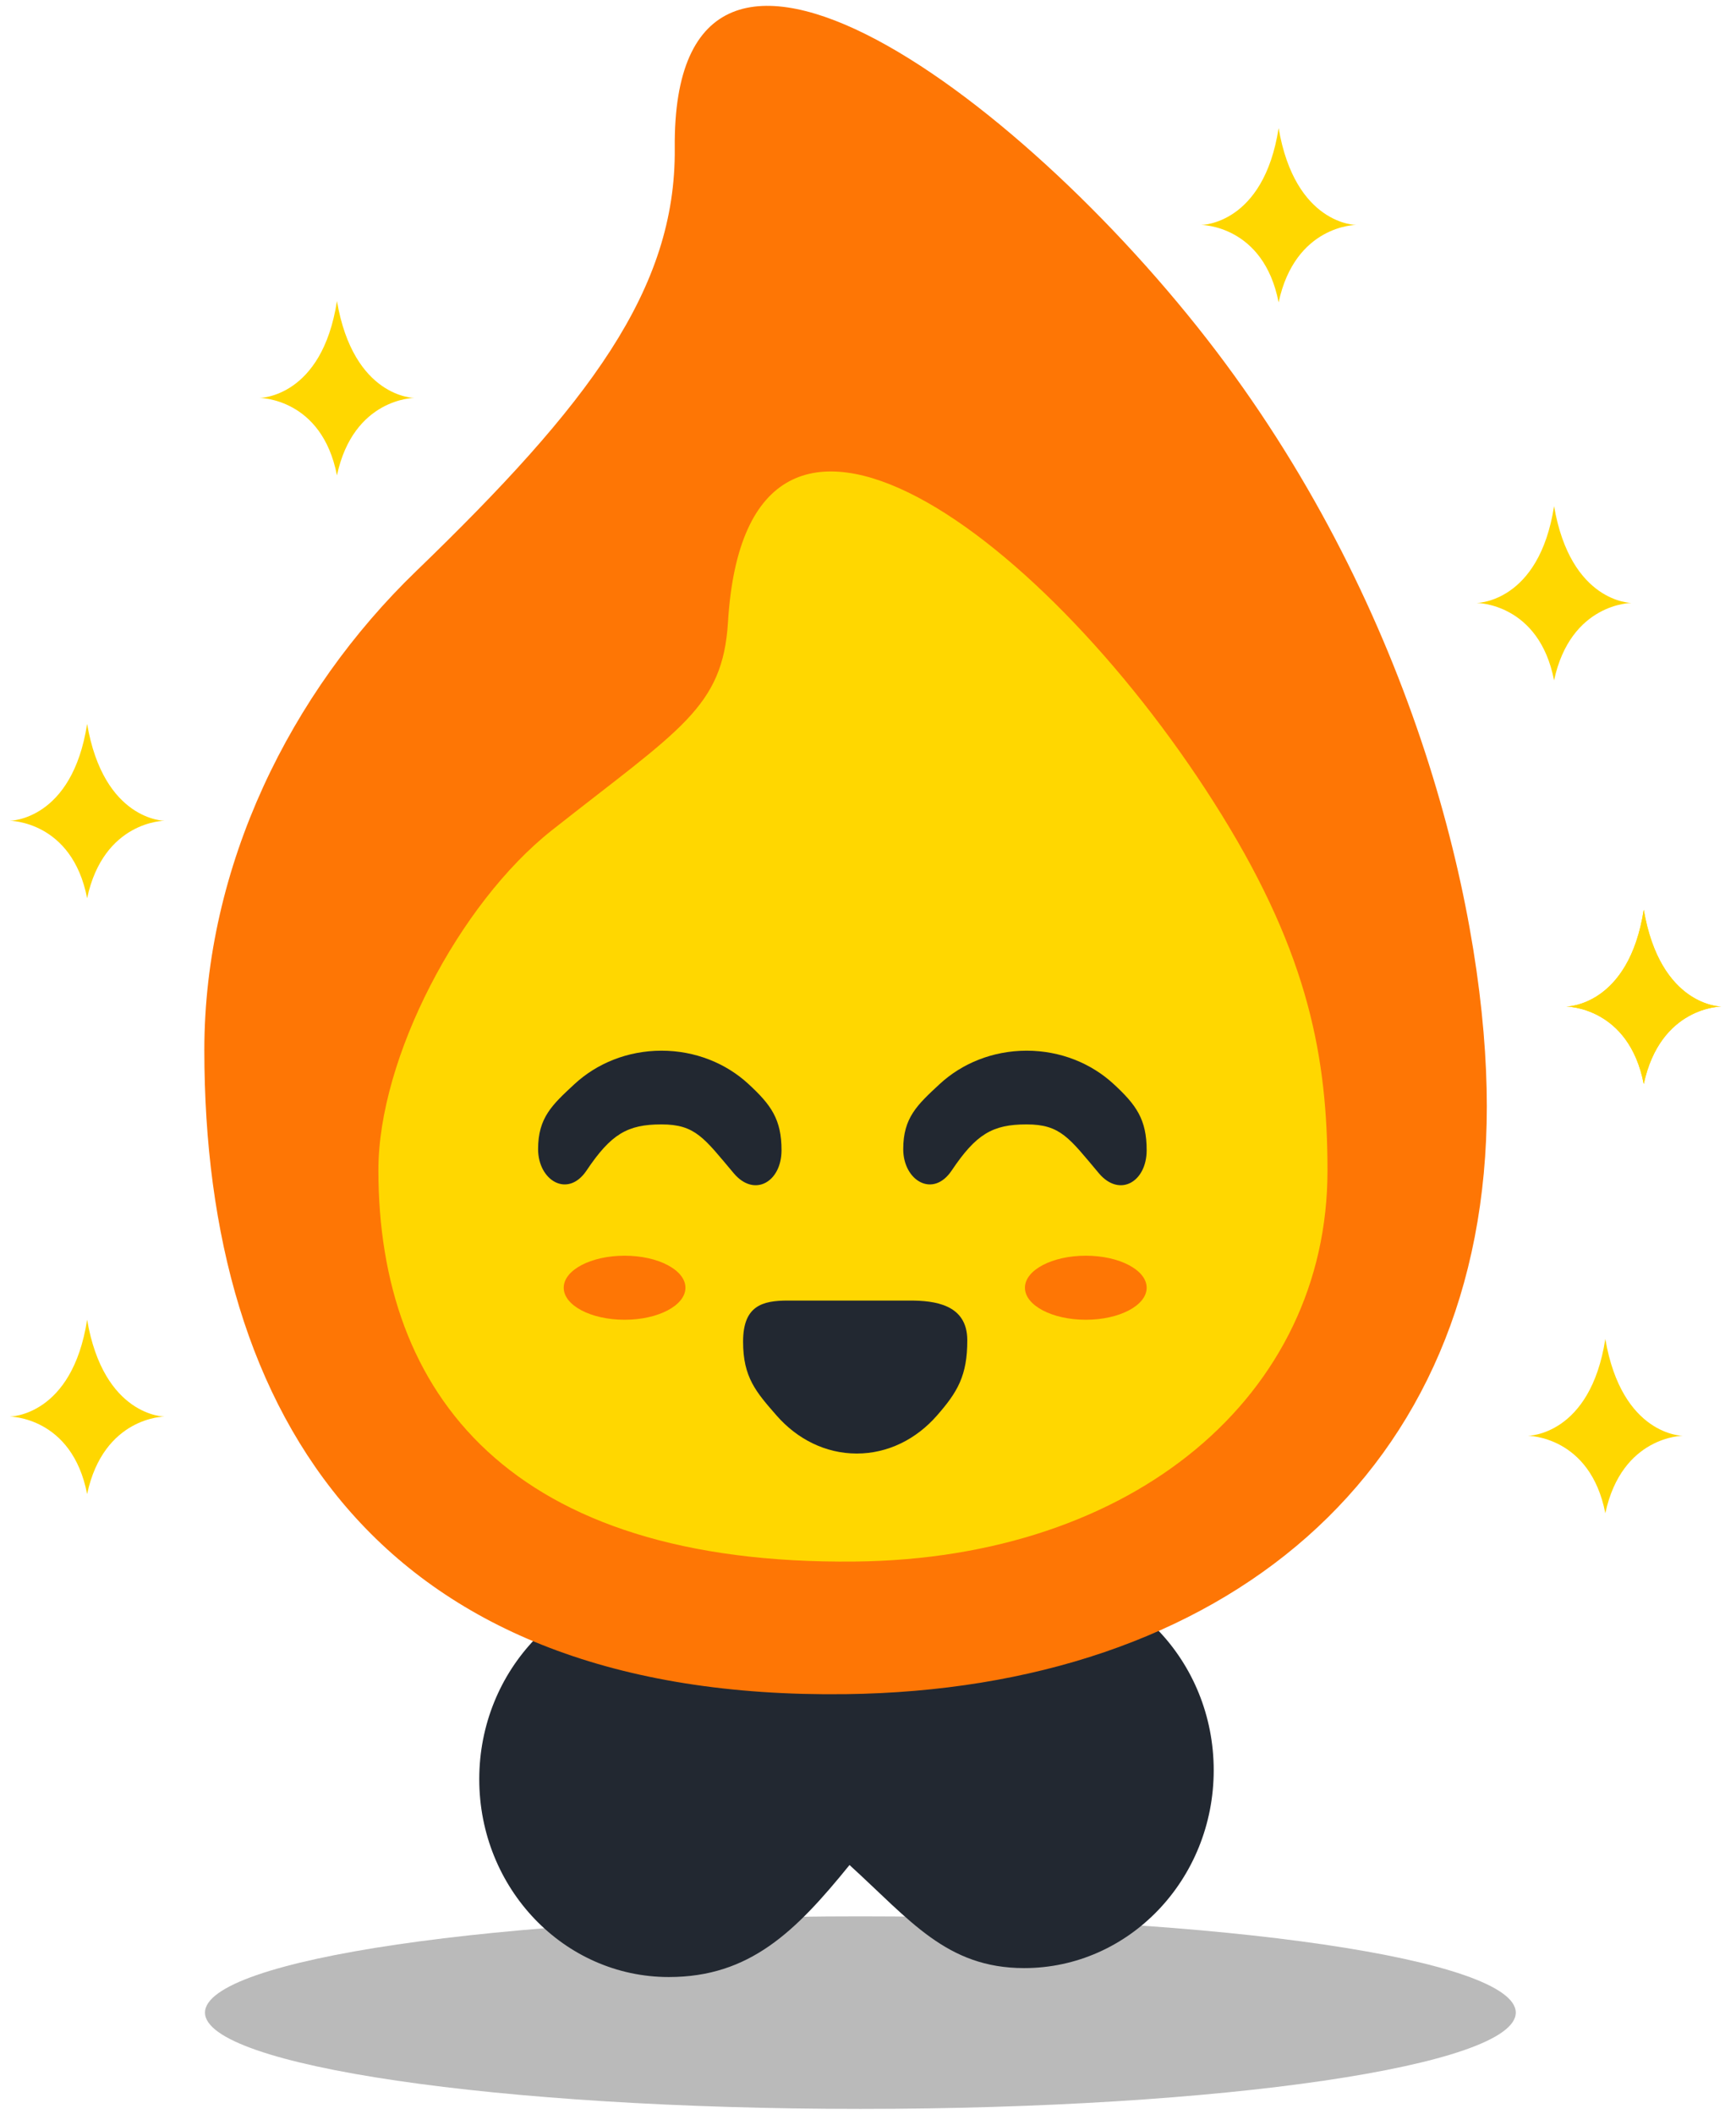 <svg width="271" height="330" viewBox="0 0 271 330" fill="none" xmlns="http://www.w3.org/2000/svg">
<g clip-path="url(#clip0_195_302)">
<path d="M134.311 329.172C190.815 329.172 236.621 322.443 236.621 314.144C236.621 305.844 190.815 299.116 134.311 299.116C77.806 299.116 32 305.844 32 314.144C32 322.443 77.806 329.172 134.311 329.172Z" fill="#B8B8B8" fill-opacity="0.98"/>
<path d="M159.873 245.435C147.243 245.435 136.006 241.995 131.893 254.455C127.403 242.722 116.516 246.829 104.409 246.83C88.065 246.829 74.815 260.655 74.814 277.71C74.814 294.766 88.064 308.592 104.409 308.592C117.038 308.591 124.21 301.48 132.615 291.106C142.075 299.709 147.765 307.196 159.873 307.196C176.217 307.197 189.467 293.371 189.467 276.316C189.467 259.261 176.217 245.435 159.873 245.435Z" fill="#222831"/>
<path d="M232.102 172.669C232.102 230.268 190.654 263.699 132 264.438C59.626 265.349 31.898 221.501 31.898 163.903C31.898 135.103 45.408 108.033 64.941 89.171C91.861 63.176 105.544 45.218 105.333 23.126C104.864 -25.941 161.004 15.803 191.276 56.697C221.548 97.591 232.102 143.87 232.102 172.669Z" fill="#FE7605"/>
<path d="M207.228 182.739C207.228 217.743 177.05 243.291 133.461 243.74C79.675 244.294 59.069 217.647 59.069 182.643C59.069 165.141 71.647 141.048 86.163 129.585C106.168 113.788 112.824 110.494 113.643 97.091C116.622 48.36 163.948 83.836 190.744 127.233C204.351 149.269 207.228 165.238 207.228 182.739Z" fill="#FFD700"/>
<path d="M142 203.001C135.5 203.001 137.885 203.003 133 203.001C128.115 202.999 129.03 203.001 123 203.001C119 203 116.004 203.816 116 209.404C115.996 214.991 118.024 217.274 121.223 220.939C124.421 224.604 128.842 226.874 133.728 226.88C138.613 226.887 143.039 224.628 146.245 220.971C149.45 217.314 151.016 214.742 151 209.161C150.977 203.579 145.879 203.001 142 203.001Z" fill="#222831"/>
<path d="M171.538 183.128C166.903 177.623 165.552 175.503 160.247 175.505C154.943 175.507 152.377 177.019 148.567 182.7C145.636 187.072 141.004 184.283 141 179.369C140.996 174.455 143.197 172.448 146.67 169.225C150.143 166.002 154.943 164.005 160.247 164C165.552 163.995 170.356 165.981 173.837 169.197C177.318 172.413 179.017 174.674 179 179.583C178.975 184.492 174.759 186.953 171.538 183.128Z" fill="#222831"/>
<path d="M114.538 183.128C109.903 177.623 108.552 175.503 103.247 175.505C97.943 175.507 95.377 177.019 91.567 182.7C88.636 187.072 84.004 184.283 84 179.369C83.996 174.455 86.197 172.448 89.67 169.225C93.143 166.002 97.943 164.005 103.247 164C108.552 163.995 113.356 165.981 116.837 169.197C120.318 172.413 122.017 174.674 122 179.583C121.975 184.492 117.759 186.953 114.538 183.128Z" fill="#222831"/>
<path d="M40.512 62.112C40.512 62.112 50.252 62.112 52.6 47C55.191 62.112 64.688 62.112 64.688 62.112C64.688 62.112 55.191 62.112 52.6 74.2C50.252 62.112 40.512 62.112 40.512 62.112Z" fill="#FFD700"/>
<path d="M187.512 35.112C187.512 35.112 197.252 35.112 199.6 20C202.191 35.112 211.688 35.112 211.688 35.112C211.688 35.112 202.191 35.112 199.6 47.2C197.252 35.112 187.512 35.112 187.512 35.112Z" fill="#FFD700"/>
<ellipse cx="169.5" cy="201" rx="9.5" ry="5" fill="#FE7605"/>
<ellipse cx="97.5" cy="201" rx="9.5" ry="5" fill="#FE7605"/>
</g>
<path d="M1.512 128.112C1.512 128.112 11.252 128.112 13.6 113C16.191 128.112 25.688 128.112 25.688 128.112C25.688 128.112 16.191 128.112 13.6 140.2C11.252 128.112 1.512 128.112 1.512 128.112Z" fill="#FFD700"/>
<path d="M1.512 221.112C1.512 221.112 11.252 221.112 13.6 206C16.191 221.112 25.688 221.112 25.688 221.112C25.688 221.112 16.191 221.112 13.6 233.2C11.252 221.112 1.512 221.112 1.512 221.112Z" fill="#FFD700"/>
<path d="M244.512 157.112C244.512 157.112 254.252 157.112 256.6 142C259.191 157.112 268.688 157.112 268.688 157.112C268.688 157.112 259.191 157.112 256.6 169.2C254.252 157.112 244.512 157.112 244.512 157.112Z" fill="#FFD700"/>
<path d="M244.512 157.112C244.512 157.112 254.252 157.112 256.6 142C259.191 157.112 268.688 157.112 268.688 157.112C268.688 157.112 259.191 157.112 256.6 169.2C254.252 157.112 244.512 157.112 244.512 157.112Z" fill="#FFD700"/>
<path d="M230.512 94.112C230.512 94.112 240.252 94.112 242.6 79C245.191 94.112 254.688 94.112 254.688 94.112C254.688 94.112 245.191 94.112 242.6 106.2C240.252 94.112 230.512 94.112 230.512 94.112Z" fill="#FFD700"/>
<path d="M238.512 224.112C238.512 224.112 248.252 224.112 250.6 209C253.191 224.112 262.688 224.112 262.688 224.112C262.688 224.112 253.191 224.112 250.6 236.2C248.252 224.112 238.512 224.112 238.512 224.112Z" fill="#FFD700"/>
<defs>
<clipPath id="clip0_195_302">
<rect width="206" height="330" fill="white" transform="translate(31)"/>
</clipPath>
</defs>
</svg>
